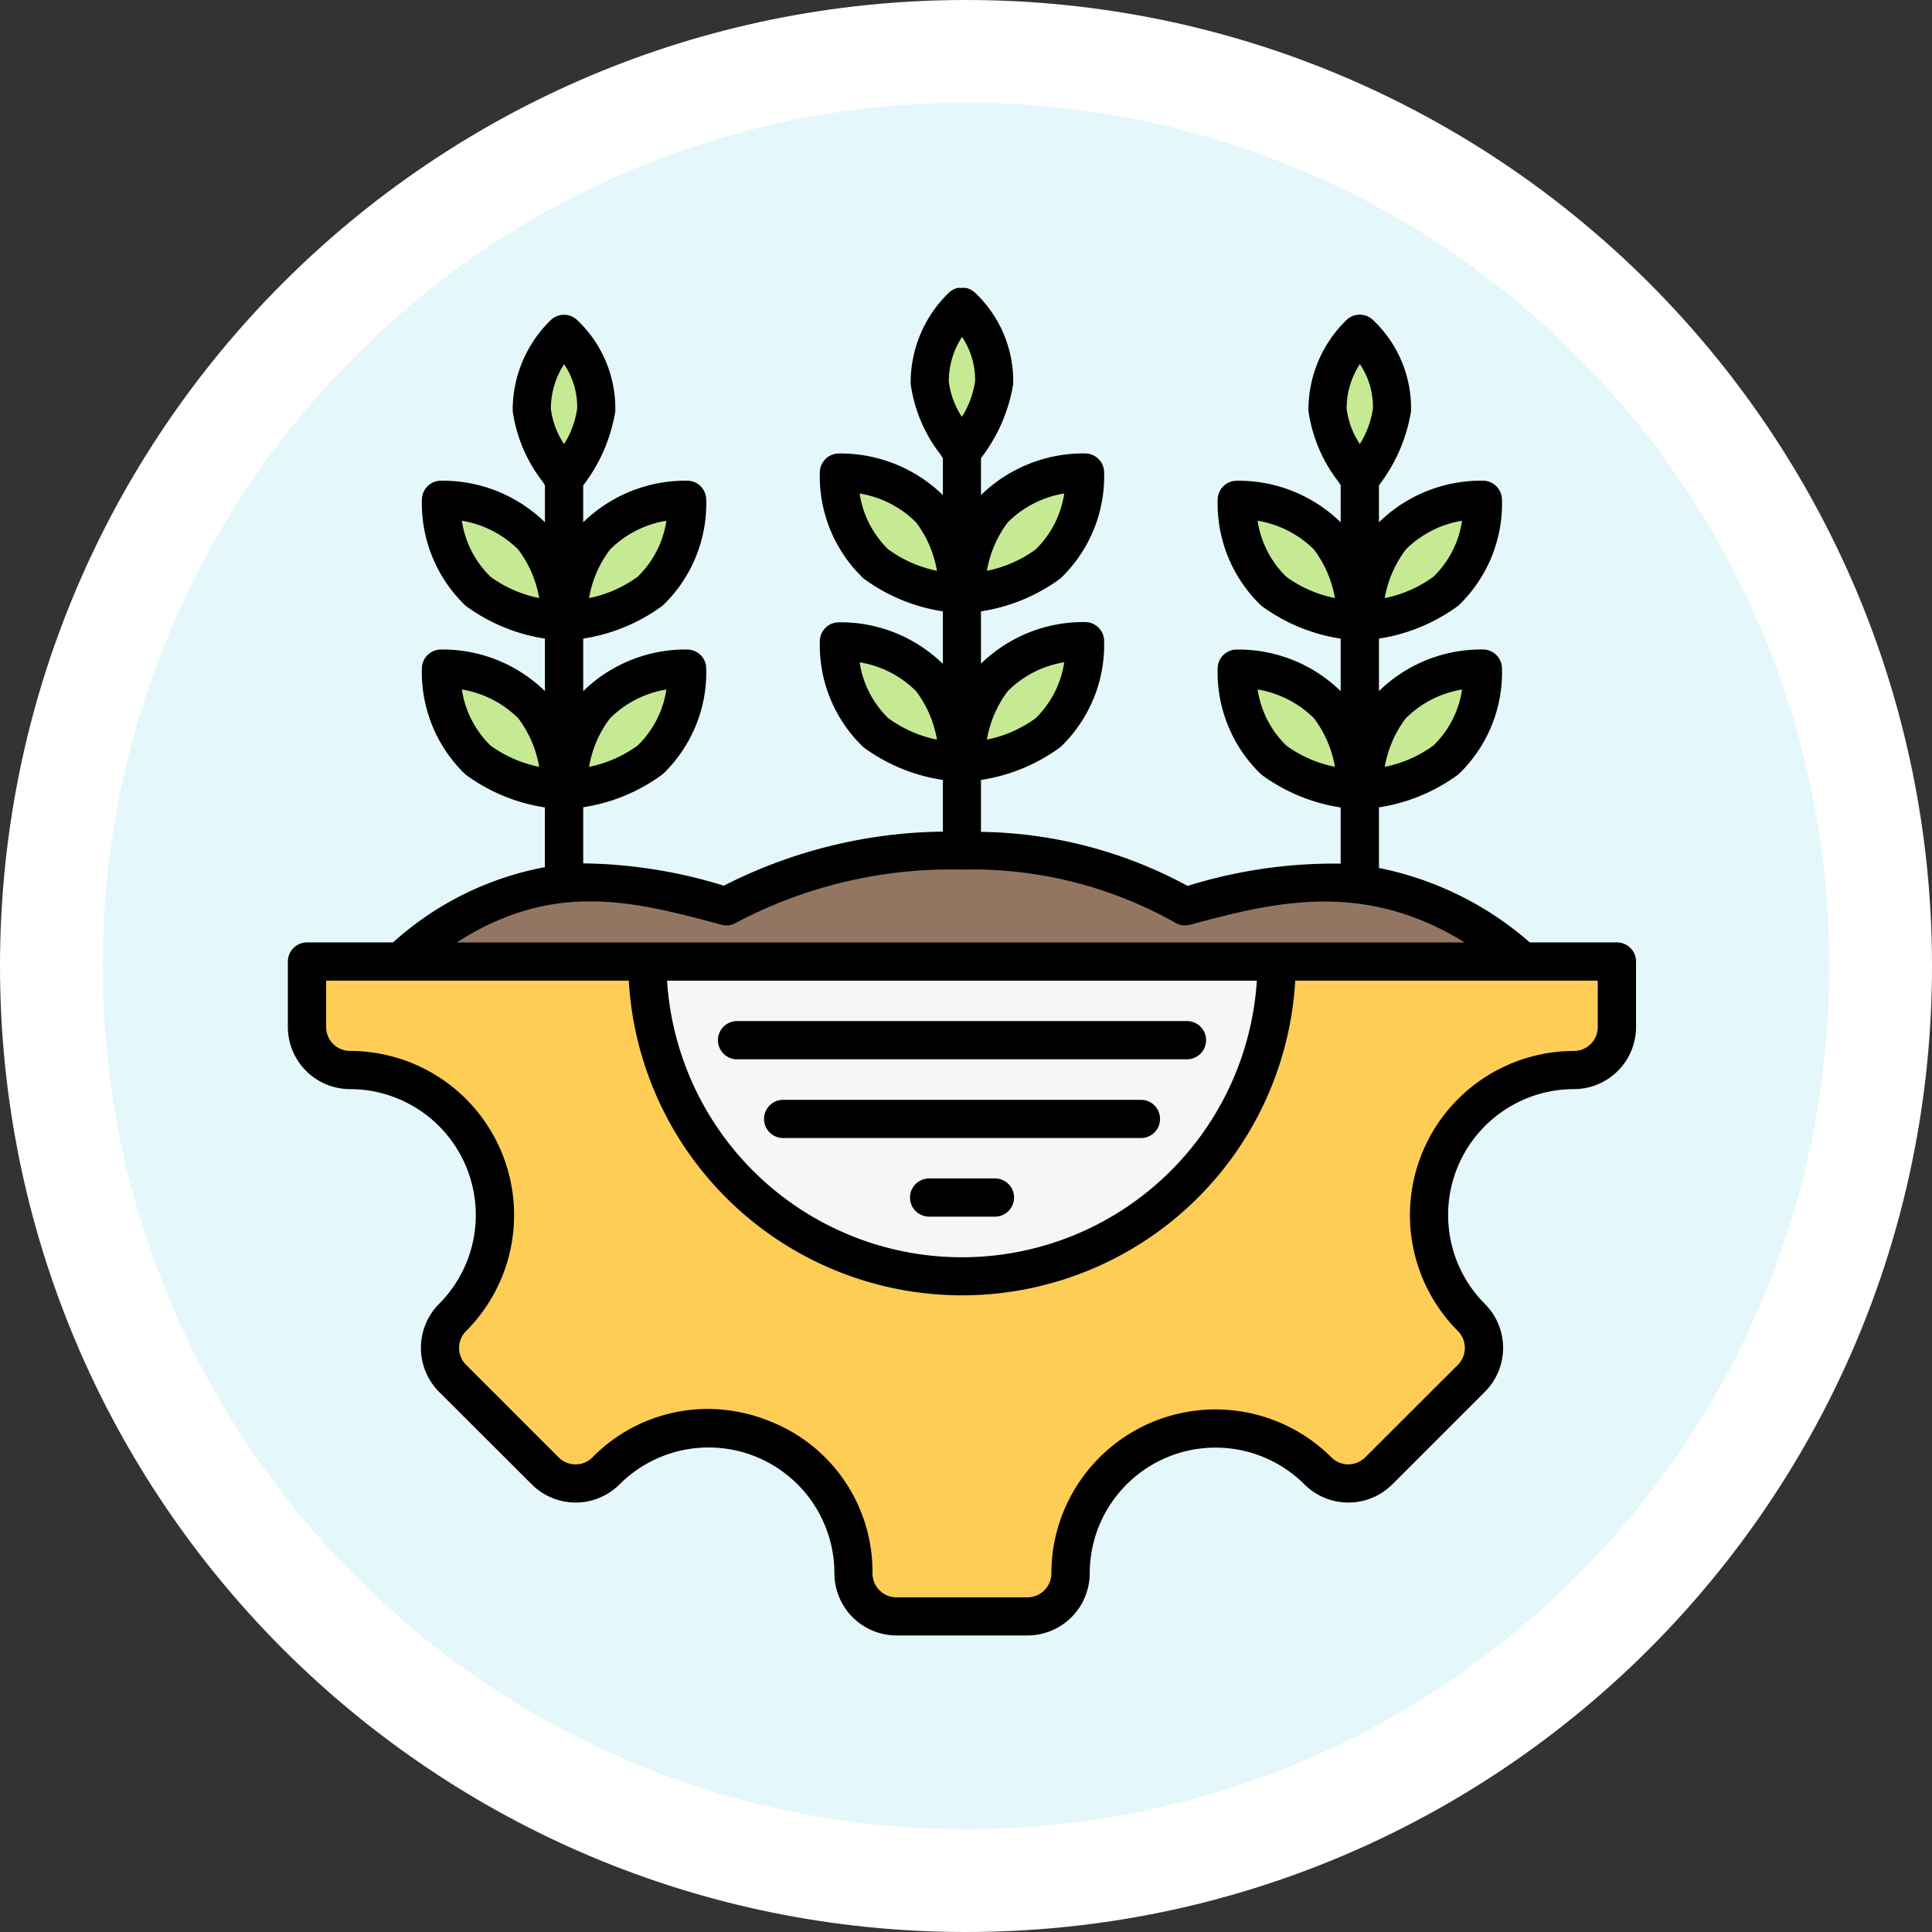 <svg xmlns="http://www.w3.org/2000/svg" width="93.959" height="93.959" viewBox="0 0 93.959 93.959">
  <rect x="0" y="0" width="93.959" height="93.959" fill="#333333" stroke="none"/>
  <g id="Grupo_1165435" data-name="Grupo 1165435" transform="translate(-212.051 -1006)">
    <g id="Grupo_1162383" data-name="Grupo 1162383" transform="translate(-524 -647)">
      <g id="Grupo_1155243" data-name="Grupo 1155243" transform="translate(736.051 1653)">
        <g id="Grupo_1103990" data-name="Grupo 1103990" transform="translate(0)">
          <g id="Trazado_874102" data-name="Trazado 874102" transform="translate(0)" fill="#e4f7fa">
            <path d="M 46.979 91.459 C 40.974 91.459 35.149 90.283 29.667 87.965 C 24.371 85.724 19.613 82.517 15.528 78.431 C 11.442 74.346 8.235 69.588 5.994 64.292 C 3.676 58.81 2.5 52.985 2.5 46.979 C 2.5 40.974 3.676 35.149 5.994 29.667 C 8.235 24.371 11.442 19.613 15.528 15.528 C 19.613 11.442 24.371 8.235 29.667 5.994 C 35.149 3.676 40.974 2.5 46.979 2.5 C 52.985 2.5 58.81 3.676 64.292 5.994 C 69.588 8.235 74.346 11.442 78.431 15.528 C 82.517 19.613 85.724 24.371 87.965 29.667 C 90.283 35.149 91.459 40.974 91.459 46.979 C 91.459 52.985 90.283 58.81 87.965 64.292 C 85.724 69.588 82.517 74.346 78.431 78.431 C 74.346 82.517 69.588 85.724 64.292 87.965 C 58.81 90.283 52.985 91.459 46.979 91.459 Z" stroke="none"/>
            <path d="M 46.979 5 C 41.31 5 35.813 6.109 30.641 8.297 C 25.642 10.411 21.152 13.439 17.296 17.296 C 13.439 21.152 10.411 25.642 8.297 30.641 C 6.109 35.813 5 41.31 5 46.979 C 5 52.649 6.109 58.146 8.297 63.318 C 10.411 68.317 13.439 72.807 17.296 76.663 C 21.152 80.52 25.642 83.548 30.641 85.662 C 35.813 87.85 41.31 88.959 46.979 88.959 C 52.649 88.959 58.146 87.85 63.318 85.662 C 68.317 83.548 72.807 80.52 76.663 76.663 C 80.52 72.807 83.548 68.317 85.662 63.318 C 87.85 58.146 88.959 52.649 88.959 46.979 C 88.959 41.31 87.85 35.813 85.662 30.641 C 83.548 25.642 80.52 21.152 76.663 17.296 C 72.807 13.439 68.317 10.411 63.318 8.297 C 58.146 6.109 52.649 5 46.979 5 M 46.979 7.62939453125e-06 C 72.926 7.62939453125e-06 93.959 21.033 93.959 46.979 C 93.959 72.926 72.926 93.959 46.979 93.959 C 21.033 93.959 1.52587890625e-05 72.926 1.52587890625e-05 46.979 C 1.52587890625e-05 21.033 21.033 7.62939453125e-06 46.979 7.62939453125e-06 Z" stroke="none" fill="#fff"/>
          </g>
        </g>
      </g>
    </g>
    <g id="agricultura" transform="translate(217.067 1010.932)">
      <g id="Grupo_1165434" data-name="Grupo 1165434" transform="translate(9.915 10.079)">
        <g id="Grupo_1165432" data-name="Grupo 1165432" transform="translate(6.526 0)">
          <path id="Trazado_991665" data-name="Trazado 991665" d="M216.946,30.561a9.562,9.562,0,0,1-4.184-1.539,5.9,5.9,0,0,1-1.792-4.015.4.4,0,0,1,.422-.42,6.145,6.145,0,0,1,4.014,1.79c.981,1.1,1.227,2.784,1.538,4.179v0a9.563,9.563,0,0,0,4.184-1.539,5.9,5.9,0,0,0,1.791-4.015.4.4,0,0,0-.422-.42,6.145,6.145,0,0,0-4.014,1.79c-.981,1.1-1.228,2.784-1.538,4.179Zm0,8.208a9.562,9.562,0,0,1-4.184-1.539,5.9,5.9,0,0,1-1.792-4.015.4.4,0,0,1,.422-.42,6.144,6.144,0,0,1,4.014,1.79c.981,1.1,1.227,2.784,1.538,4.18v0a9.563,9.563,0,0,0,4.184-1.539,5.9,5.9,0,0,0,1.791-4.015.4.4,0,0,0-.422-.42,6.144,6.144,0,0,0-4.014,1.79c-.981,1.1-1.228,2.784-1.538,4.18Zm0-15.173a8.01,8.01,0,0,0,1.567-3.39,4.918,4.918,0,0,0-1.265-3.38.4.4,0,0,0-.6,0,5.133,5.133,0,0,0-1.265,3.378,7.7,7.7,0,0,0,1.565,3.387Z" transform="translate(-191.621 -16.689)" fill="#c6ea94" fill-rule="evenodd"/>
          <path id="Trazado_991666" data-name="Trazado 991666" d="M71.147,40.561a9.562,9.562,0,0,1-4.184-1.539,5.9,5.9,0,0,1-1.792-4.015.4.4,0,0,1,.422-.42,6.145,6.145,0,0,1,4.014,1.79c.981,1.1,1.228,2.784,1.538,4.179v0a9.563,9.563,0,0,0,4.184-1.539,5.9,5.9,0,0,0,1.791-4.015.4.4,0,0,0-.422-.42,6.145,6.145,0,0,0-4.014,1.79c-.981,1.1-1.228,2.784-1.538,4.179Zm0,8.208a9.562,9.562,0,0,1-4.184-1.539,5.9,5.9,0,0,1-1.792-4.015.4.4,0,0,1,.422-.42,6.144,6.144,0,0,1,4.014,1.79c.981,1.1,1.228,2.784,1.538,4.18v0a9.563,9.563,0,0,0,4.184-1.539,5.9,5.9,0,0,0,1.791-4.015.4.4,0,0,0-.422-.42,6.144,6.144,0,0,0-4.014,1.79c-.981,1.1-1.228,2.784-1.538,4.18Zm0-15.173a8.012,8.012,0,0,0,1.567-3.39,4.918,4.918,0,0,0-1.265-3.38.4.4,0,0,0-.6,0,5.133,5.133,0,0,0-1.265,3.378,7.7,7.7,0,0,0,1.565,3.387Z" transform="translate(-65.171 -25.362)" fill="#c6ea94" fill-rule="evenodd"/>
          <path id="Trazado_991667" data-name="Trazado 991667" d="M362.746,40.561a9.562,9.562,0,0,1-4.184-1.539,5.9,5.9,0,0,1-1.792-4.015.4.4,0,0,1,.422-.42,6.145,6.145,0,0,1,4.014,1.79c.981,1.1,1.227,2.784,1.538,4.179v0a9.563,9.563,0,0,0,4.184-1.539,5.9,5.9,0,0,0,1.792-4.015.4.4,0,0,0-.422-.42,6.145,6.145,0,0,0-4.014,1.79c-.981,1.1-1.228,2.784-1.538,4.179Zm0,8.208a9.562,9.562,0,0,1-4.184-1.539,5.9,5.9,0,0,1-1.792-4.015.4.4,0,0,1,.422-.42,6.144,6.144,0,0,1,4.014,1.79c.981,1.1,1.227,2.784,1.538,4.18v0a9.563,9.563,0,0,0,4.184-1.539,5.9,5.9,0,0,0,1.792-4.015.4.4,0,0,0-.422-.42,6.144,6.144,0,0,0-4.014,1.79c-.981,1.1-1.228,2.784-1.538,4.18Zm0-15.173a8.012,8.012,0,0,0,1.567-3.39,4.918,4.918,0,0,0-1.265-3.38.4.4,0,0,0-.6,0,5.132,5.132,0,0,0-1.265,3.378,7.7,7.7,0,0,0,1.565,3.387Z" transform="translate(-318.07 -25.362)" fill="#c6ea94" fill-rule="evenodd"/>
        </g>
        <path id="Trazado_991668" data-name="Trazado 991668" d="M77.445,227.676l-27.323-7.652c6.1-5.33,11.036-3.98,15.868-2.687a23.329,23.329,0,0,1,11.455-2.713,20.952,20.952,0,0,1,10.843,2.713c4.832-1.292,10.2-2.643,16.437,2.687Z" transform="translate(-45.594 -188.355)" fill="#937661" fill-rule="evenodd"/>
        <g id="Grupo_1165433" data-name="Grupo 1165433" transform="translate(0 31.669)">
          <path id="Trazado_991669" data-name="Trazado 991669" d="M77.61,260.59a7.053,7.053,0,0,0-4.985,12.034,2.093,2.093,0,0,1,0,2.959l-4.5,4.5a2.093,2.093,0,0,1-2.959,0,7.053,7.053,0,0,0-12.034,4.985,2.092,2.092,0,0,1-2.092,2.092h-6.37a2.092,2.092,0,0,1-2.092-2.092,7.049,7.049,0,0,0-12.034-4.985,2.093,2.093,0,0,1-2.959,0l-4.5-4.5a2.093,2.093,0,0,1,0-2.959,7.053,7.053,0,0,0-4.984-12.034A2.092,2.092,0,0,1,16,258.5v-2.521a.665.665,0,0,1,.664-.664H79.039a.665.665,0,0,1,.664.664V258.5A2.092,2.092,0,0,1,77.61,260.59Z" transform="translate(-16 -255.313)" fill="#fdcd56" fill-rule="evenodd"/>
          <path id="Trazado_991670" data-name="Trazado 991670" d="M171.293,255.313a15.3,15.3,0,0,1-30.607,0Z" transform="translate(-124.138 -255.313)" fill="#f4f6f8" fill-rule="evenodd"/>
        </g>
      </g>
      <path id="Trazado_991671" data-name="Trazado 991671" d="M44.3,53.308a.927.927,0,0,1-.93.929h-3.2a.929.929,0,1,1,0-1.858h3.2A.927.927,0,0,1,44.3,53.308ZM41.948,9.068h-.367a.912.912,0,0,0-.461.244,6.089,6.089,0,0,0-1.848,4.422,7.2,7.2,0,0,0,1.455,3.443l.112.169v1.8a7.135,7.135,0,0,0-5.071-2.023.927.927,0,0,0-.912.915A6.855,6.855,0,0,0,36.98,23.2a8.7,8.7,0,0,0,3.859,1.6v2.554a7.134,7.134,0,0,0-5.071-2.022.926.926,0,0,0-.912.914,6.857,6.857,0,0,0,2.123,5.165A8.7,8.7,0,0,0,40.839,33v2.512a24.019,24.019,0,0,0-10.654,2.63,23.994,23.994,0,0,0-6.838-1.085v-2.73a8.727,8.727,0,0,0,3.859-1.6A6.856,6.856,0,0,0,29.33,27.57a.927.927,0,0,0-.912-.914,7.118,7.118,0,0,0-5.071,2.025V26.124a8.725,8.725,0,0,0,3.859-1.6,6.856,6.856,0,0,0,2.123-5.165.927.927,0,0,0-.912-.914,7.123,7.123,0,0,0-5.071,2.025V18.677a8.029,8.029,0,0,0,1.561-3.6,5.907,5.907,0,0,0-1.848-4.437.927.927,0,0,0-1.293,0,6.088,6.088,0,0,0-1.848,4.421A7.264,7.264,0,0,0,21.38,18.5c.037.057.069.112.106.169v1.8a7.11,7.11,0,0,0-4.971-2.023h-.094a.928.928,0,0,0-.918.914,6.879,6.879,0,0,0,2.123,5.165,8.726,8.726,0,0,0,3.859,1.6v2.554a7.109,7.109,0,0,0-5.065-2.022.928.928,0,0,0-.918.914,6.879,6.879,0,0,0,2.123,5.165,8.725,8.725,0,0,0,3.859,1.6v2.905A15.164,15.164,0,0,0,14.1,40.9H9.914a.931.931,0,0,0-.93.929v3.185a3.025,3.025,0,0,0,3.023,3.021,6.123,6.123,0,0,1,4.328,10.448,3.032,3.032,0,0,0,0,4.273l4.509,4.5a3.02,3.02,0,0,0,4.272,0,6.12,6.12,0,0,1,10.448,4.328,3.025,3.025,0,0,0,3.023,3.021h6.37a3.029,3.029,0,0,0,3.023-3.021,6.12,6.12,0,0,1,10.441-4.328,3.027,3.027,0,0,0,4.278,0l4.5-4.5a3.021,3.021,0,0,0,0-4.273,6.123,6.123,0,0,1,4.328-10.448,3.025,3.025,0,0,0,3.023-3.021V41.83a.931.931,0,0,0-.93-.929H69.385a15.9,15.9,0,0,0-7.338-3.621V34.332a8.727,8.727,0,0,0,3.859-1.6A6.856,6.856,0,0,0,68.03,27.57a.927.927,0,0,0-.912-.915,7.1,7.1,0,0,0-5.071,2.025V26.124a8.725,8.725,0,0,0,3.859-1.6,6.856,6.856,0,0,0,2.123-5.165.927.927,0,0,0-.912-.914,7.1,7.1,0,0,0-5.071,2.025v-1.8a8.023,8.023,0,0,0,1.561-3.6,5.9,5.9,0,0,0-1.848-4.437.927.927,0,0,0-1.293,0,6.087,6.087,0,0,0-1.848,4.421A7.26,7.26,0,0,0,60.08,18.5c.037.057.069.113.106.17v1.8a7.114,7.114,0,0,0-5.065-2.022.928.928,0,0,0-.918.914,6.879,6.879,0,0,0,2.123,5.165,8.725,8.725,0,0,0,3.859,1.6v2.554a7.111,7.111,0,0,0-4.971-2.023h-.094a.928.928,0,0,0-.918.914,6.879,6.879,0,0,0,2.123,5.165,8.725,8.725,0,0,0,3.859,1.6v2.733a23.888,23.888,0,0,0-7.444,1.082,21.672,21.672,0,0,0-10.048-2.628V33a8.74,8.74,0,0,0,3.866-1.6,6.88,6.88,0,0,0,2.123-5.165.928.928,0,0,0-.918-.914,7.123,7.123,0,0,0-5.071,2.025V24.8a8.734,8.734,0,0,0,3.866-1.6,6.877,6.877,0,0,0,2.123-5.165.929.929,0,0,0-.918-.915,7.129,7.129,0,0,0-5.071,2.025V17.35a8.034,8.034,0,0,0,1.567-3.6,5.907,5.907,0,0,0-1.848-4.438.936.936,0,0,0-.465-.244ZM52.711,46.585H30.829a.929.929,0,1,1,0-1.859H52.711a.929.929,0,1,1,0,1.859Zm-1.311,2.9a.927.927,0,0,1-.93.929h-17.4a.929.929,0,1,1,0-1.858h17.4A.927.927,0,0,1,51.4,49.482Zm21.289-4.467V42.759H57.975a16.232,16.232,0,0,1-32.411,0H10.845v2.256a1.162,1.162,0,0,0,1.162,1.163A7.982,7.982,0,0,1,17.652,59.8a1.16,1.16,0,0,0,0,1.645l4.5,4.5a1.155,1.155,0,0,0,.824.34,1.14,1.14,0,0,0,.818-.34,7.884,7.884,0,0,1,5.6-2.357,8.1,8.1,0,0,1,3.1.628,7.855,7.855,0,0,1,4.921,7.371,1.168,1.168,0,0,0,1.168,1.164h6.37a1.166,1.166,0,0,0,1.162-1.164,7.982,7.982,0,0,1,13.62-5.642,1.161,1.161,0,0,0,1.642,0l4.509-4.5a1.172,1.172,0,0,0,0-1.645,7.982,7.982,0,0,1,5.639-13.62A1.162,1.162,0,0,0,72.688,45.015Zm-16.58-2.256H27.425a14.371,14.371,0,0,0,28.683,0Zm-26.1-2.735.063.016a.92.92,0,0,0,.712-.1A22.3,22.3,0,0,1,41.77,37.359a20.082,20.082,0,0,1,10.367,2.583.928.928,0,0,0,.712.1c3.953-1.057,8.362-2.236,13.37.861H17.2C21.917,37.859,25.864,38.914,30.011,40.024ZM41.77,11.453a3.756,3.756,0,0,1,.637,2.156,4.479,4.479,0,0,1-.643,1.732,3.993,3.993,0,0,1-.637-1.716,3.952,3.952,0,0,1,.643-2.171ZM22.417,12.78a3.711,3.711,0,0,1,.637,2.156,4.466,4.466,0,0,1-.637,1.732,4.013,4.013,0,0,1-.643-1.717,4.006,4.006,0,0,1,.643-2.171ZM18.838,31.325A4.8,4.8,0,0,1,17.446,28.6,5.055,5.055,0,0,1,20.187,30a5.39,5.39,0,0,1,1.018,2.36A6.032,6.032,0,0,1,18.838,31.325Zm0-8.208a4.8,4.8,0,0,1-1.393-2.724,5.05,5.05,0,0,1,2.741,1.4,5.39,5.39,0,0,1,1.018,2.36A6.035,6.035,0,0,1,18.838,23.117Zm5.814-1.323a5.007,5.007,0,0,1,2.741-1.4,4.77,4.77,0,0,1-1.4,2.724,6.045,6.045,0,0,1-2.361,1.037A5.392,5.392,0,0,1,24.652,21.794Zm0,8.208a5.012,5.012,0,0,1,2.741-1.4,4.768,4.768,0,0,1-1.4,2.724,6.045,6.045,0,0,1-2.361,1.037A5.391,5.391,0,0,1,24.652,30Zm13.539,0a4.77,4.77,0,0,1-1.4-2.724,5.011,5.011,0,0,1,2.741,1.4,5.387,5.387,0,0,1,1.018,2.359A6,6,0,0,1,38.191,30Zm0-8.208a4.77,4.77,0,0,1-1.4-2.725,5.012,5.012,0,0,1,2.741,1.4,5.387,5.387,0,0,1,1.018,2.359A6.044,6.044,0,0,1,38.191,21.79ZM44,20.467a5.034,5.034,0,0,1,2.741-1.4,4.8,4.8,0,0,1-1.393,2.725,6.021,6.021,0,0,1-2.367,1.036A5.392,5.392,0,0,1,44,20.467Zm0,8.208a5.033,5.033,0,0,1,2.741-1.4A4.8,4.8,0,0,1,45.348,30a6.023,6.023,0,0,1-2.367,1.036A5.392,5.392,0,0,1,44,28.675Zm17.117-15.9a3.711,3.711,0,0,1,.637,2.156,4.463,4.463,0,0,1-.637,1.732,4.013,4.013,0,0,1-.643-1.717A3.954,3.954,0,0,1,61.116,12.78ZM57.538,31.325A4.8,4.8,0,0,1,56.145,28.6,5.055,5.055,0,0,1,58.887,30a5.463,5.463,0,0,1,1.018,2.36A6.032,6.032,0,0,1,57.538,31.325Zm0-8.208a4.8,4.8,0,0,1-1.393-2.724,5.05,5.05,0,0,1,2.741,1.4,5.463,5.463,0,0,1,1.018,2.36A6.036,6.036,0,0,1,57.538,23.117Zm5.814-1.323a5.01,5.01,0,0,1,2.735-1.4,4.727,4.727,0,0,1-1.393,2.724,6.032,6.032,0,0,1-2.367,1.037A5.471,5.471,0,0,1,63.352,21.794Zm0,8.208a5.015,5.015,0,0,1,2.735-1.4,4.726,4.726,0,0,1-1.393,2.724,6.032,6.032,0,0,1-2.367,1.037A5.47,5.47,0,0,1,63.352,30Z" fill-rule="evenodd"/>
    </g>
  </g>
</svg>
